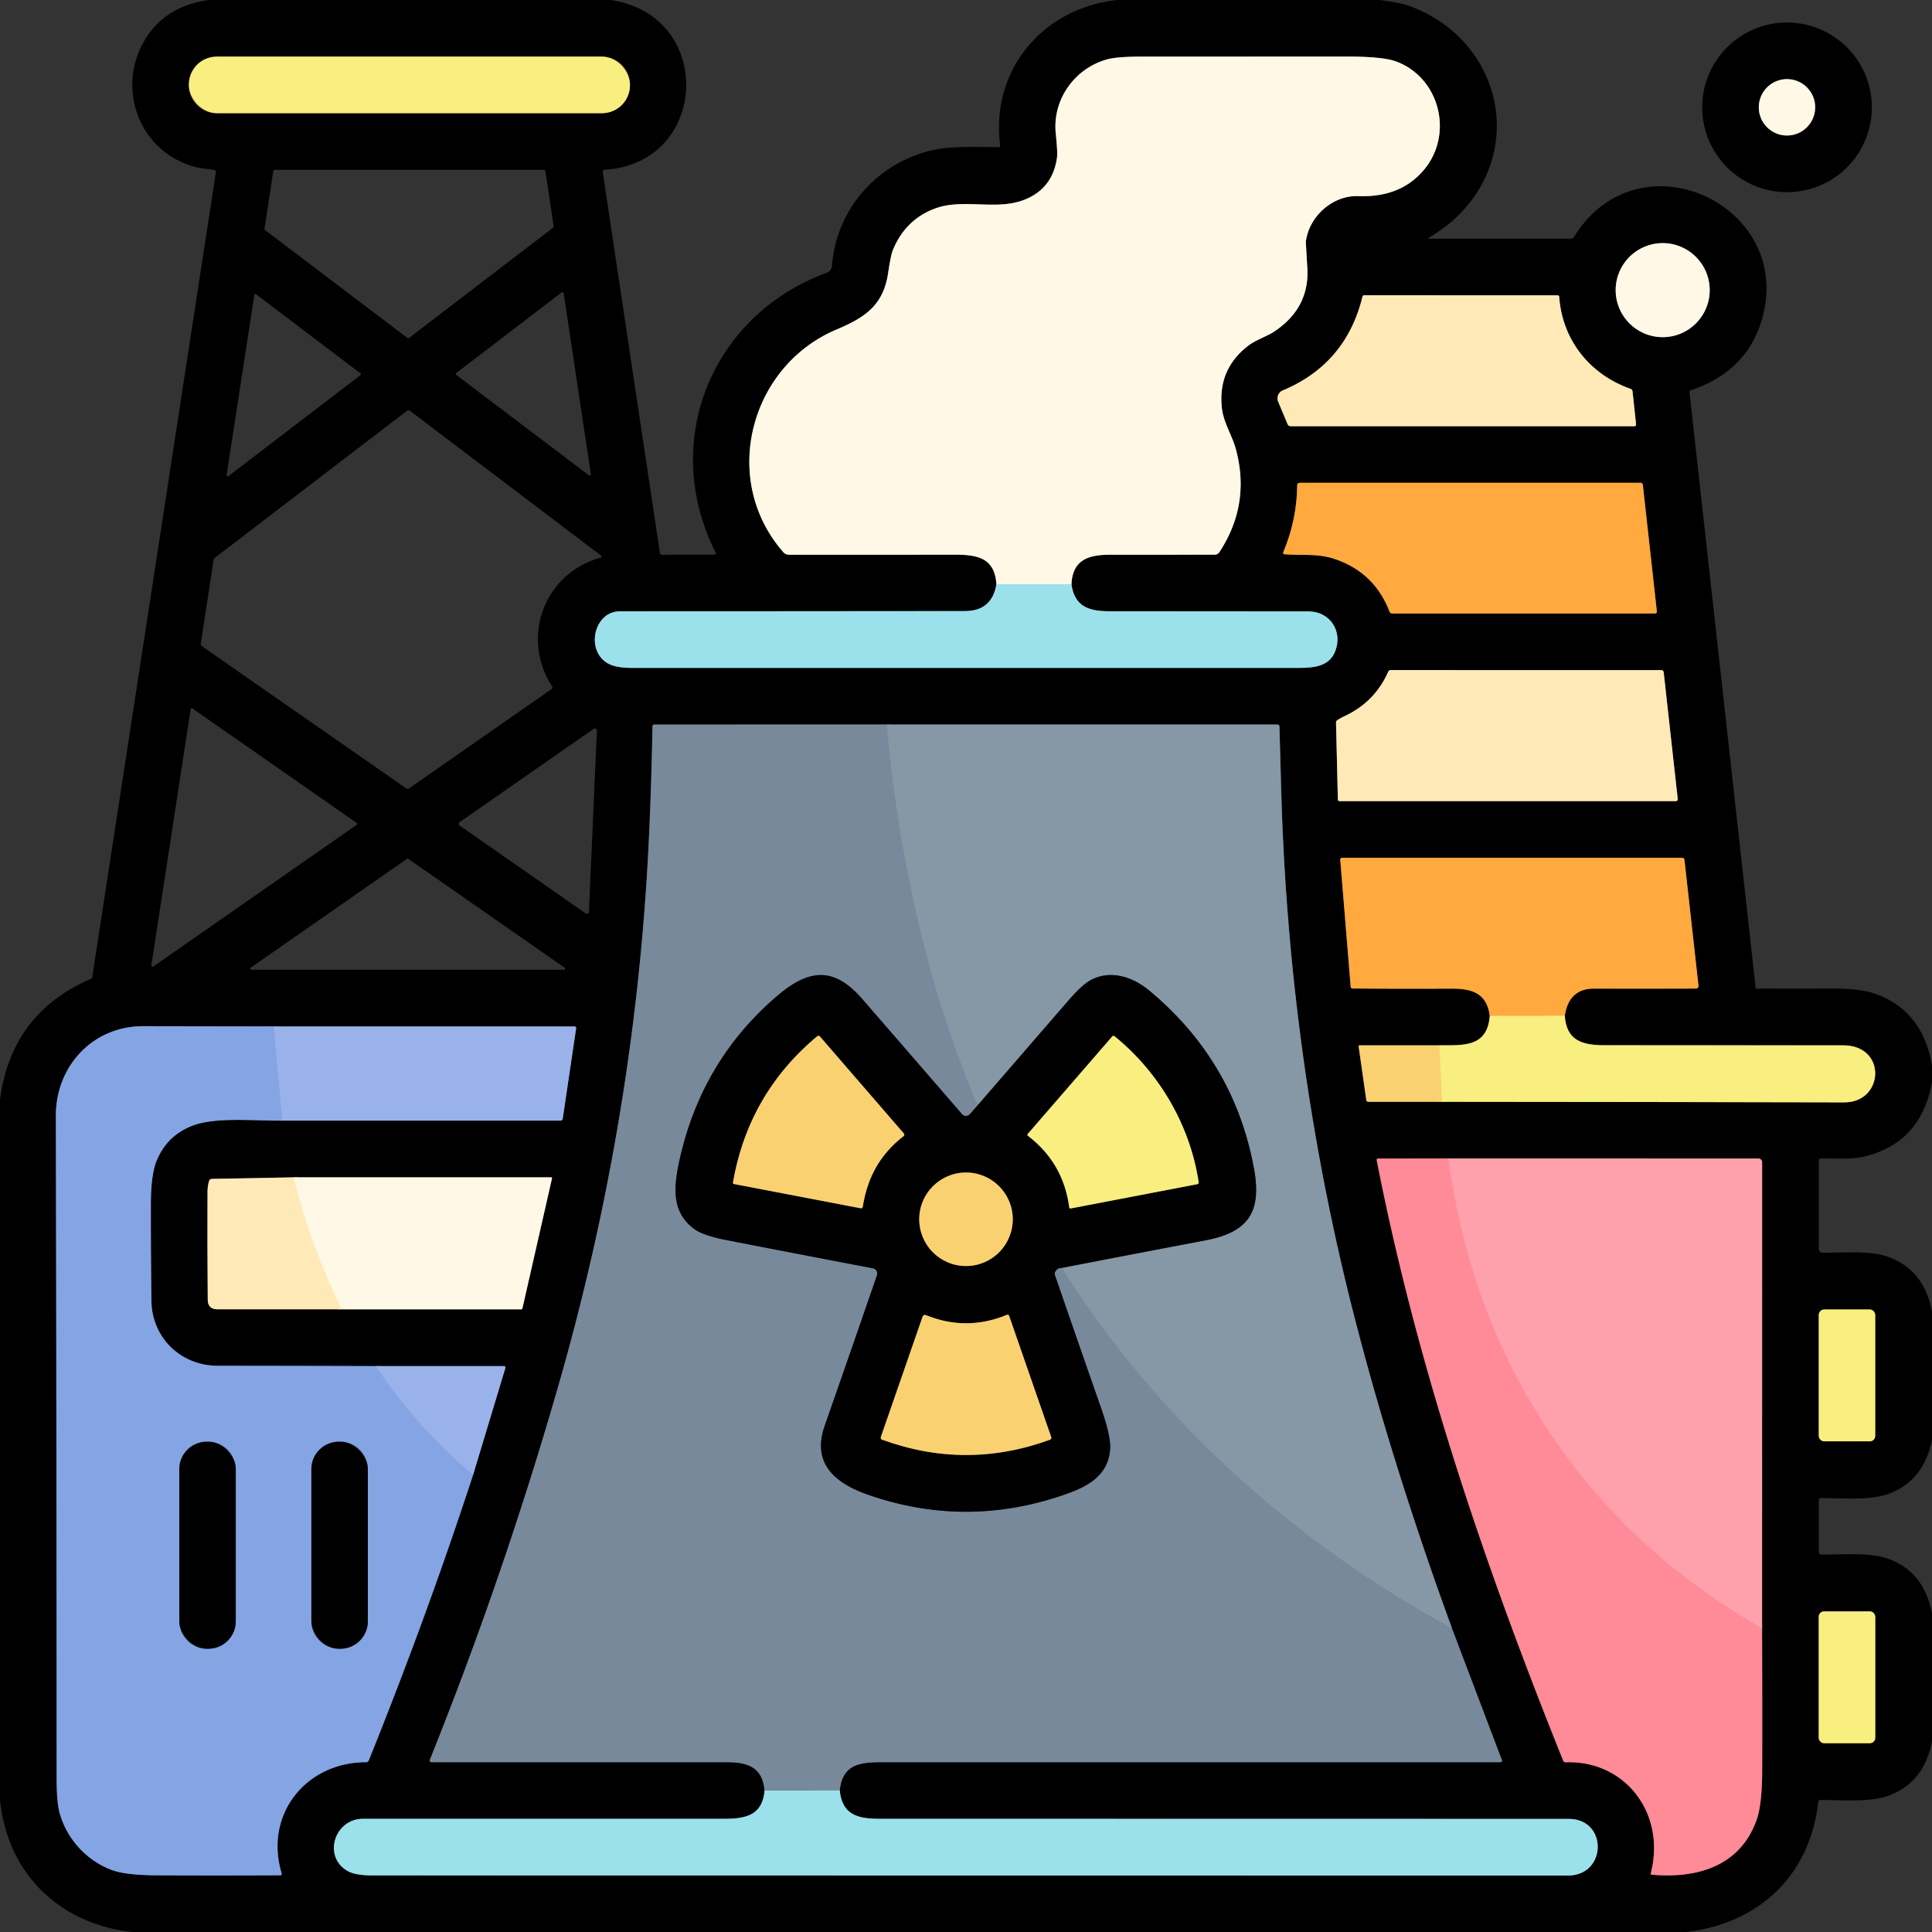 <svg xmlns="http://www.w3.org/2000/svg" viewBox="0 0 512 512" xmlns:v="https://vecta.io/nano"><rect x="0" y="0" width="512" height="512" fill="#333333" stroke="none"/><style><![CDATA[.B{stroke:#7d7740}.C{fill:#f9ee80}.D{stroke:#807c73}.E{fill:#f9d171}.F{stroke:#80755c}.G{stroke:#3c454e}.H{stroke:#7d6939}.I{stroke:#435272}.J{fill:#ffeab7}]]></style><g fill="none" stroke-width="2"><path vector-effect="non-scaling-stroke" d="M166.94 22.39a7.38 7.38 0 0 0-7.38-7.38H57.44a7.38 7.38 0 0 0-7.38 7.38v.22a7.38 7.38 0 0 0 7.38 7.38h102.12a7.38 7.38 0 0 0 7.38-7.38v-.22" class="B"/><path stroke="#4e7176" vector-effect="non-scaling-stroke" d="M264.07 154.82q-1.2 7.11-8.32 7.12-45.75.06-91.5.07c-6.74 0-9.14 10.11-3.36 13.68q2.1 1.31 6.49 1.31 88.43 0 176.86 0c4.27 0 8.17-.49 9.67-4.58 1.92-5.26-1.52-10.39-7.16-10.39q-26.35-.01-52.71-.04c-5.64-.01-9.25-1.29-10.1-7.17"/><path vector-effect="non-scaling-stroke" d="M283.94 154.82c.36-6.58 4.55-7.83 10.56-7.82q13.84.01 27.44-.01a1.43 1.42 16.3 0 0 1.2-.65q8.25-12.57 4.44-27.07c-.99-3.78-3.3-7.19-3.75-10.97q-1.23-10.43 7.04-16.74c1.98-1.5 4.92-2.43 6.88-3.74q9.35-6.25 8.7-16.9-.41-6.74-.39-6.88c.88-6.79 7.16-12.32 13.93-12.07q10.91.41 17.08-6.62c8.36-9.52 4.56-24.75-7.09-29.06q-3.52-1.3-13.11-1.3-27.31.01-54.62.02-6.26 0-8.93.75c-8.63 2.43-14.45 10.71-13.53 19.63q.51 4.98.34 6.25-1.14 8.59-9.14 11.48c-7.23 2.61-15.91-.54-23.11 2.11q-7.97 2.94-11.28 11.11-.54 1.35-1.22 5.94c-1.28 8.61-6.03 11.82-13.76 15.08-22.77 9.62-30.95 39.62-14.04 58.96a1.98 1.95 69.2 0 0 1.48.68q21.95.02 43.82-.01c6.27-.01 10.69.88 11.19 7.83" class="D"/><path stroke="#cdede9" vector-effect="non-scaling-stroke" d="M283.94 154.82h-19.87"/><path vector-effect="non-scaling-stroke" d="M453.09 76.89a12.46 12.46 0 0 0-24.92 0 12.46 12.46 0 0 0 24.92 0" class="D"/><path vector-effect="non-scaling-stroke" d="M432.08 103.03c-10.76-3.79-18.04-12.9-18.87-24.33q-.03-.44-.48-.44l-51.18-.01q-.4 0-.49.39-4.34 17.78-21.11 24.83a2.29 2.28 67.3 0 0-1.22 2.98l2.49 5.95q.23.55.84.55h91q.57 0 .51-.56l-.93-8.65q-.06-.53-.56-.71" class="F"/><path stroke="#805520" vector-effect="non-scaling-stroke" d="M353.69 148.13q10.56 3.56 14.54 13.94.2.51.75.51h69.56q.61 0 .54-.6l-3.71-33.48q-.07-.55-.62-.55h-90.29q-.68 0-.69.68-.11 9.2-3.67 17.65-.23.56.37.61c4.63.37 8.67-.29 13.22 1.24"/><path vector-effect="non-scaling-stroke" d="M356.37 189.76q-.99.46-1.96 1.09-.36.23-.35.66l.49 20.3q.01.5.51.5h88.97q.65 0 .58-.64l-3.71-33.46q-.07-.62-.69-.62l-71.7-.01a.66.65-78.4 0 0-.6.4q-3.55 8.05-11.54 11.78" class="F"/><path stroke="#4e7176" vector-effect="non-scaling-stroke" d="M202.62 474.54c-.57 6.36-4.71 7.46-10.56 7.46q-47.9.01-95.81 0c-7.68-.01-10.77 10.11-4.1 13.85q2.06 1.15 6.4 1.15 158.48 0 316.95.04c10.43 0 10.59-15.01.25-15.01q-91.42-.02-182.84-.03c-5.85 0-9.74-1.24-10.37-7.5"/><path vector-effect="non-scaling-stroke" d="M222.54 474.5c.68-6.48 4.67-7.5 10.67-7.5q82.27 0 164.44 0a.4.4 0 0 0 .37-.54l-13.26-34.98" class="G"/><path stroke="#434c53" vector-effect="non-scaling-stroke" d="M384.76 431.48q-15.59-42.84-25.51-81.23-17.77-68.75-19.74-141.5-.21-8.05-.44-16.2-.01-.54-.56-.54L235.02 192"/><path vector-effect="non-scaling-stroke" d="M235.02 192l-61.55.02q-.54 0-.55.54-.4 19.99-1.22 34.94-3.91 70.71-23.64 139.45-14.51 50.51-34.09 99.28-.31.77.52.77 38.89 0 78.17 0c5.73 0 9.44 1.48 9.96 7.54" class="G"/><path stroke="#7f90a1" vector-effect="non-scaling-stroke" d="M235.02 192q3.01 34.3 12 66.49 4.65 16.68 12.04 34.47"/><path vector-effect="non-scaling-stroke" d="M259.06 292.96l-2.04 2.31a1.38 1.38 0 0 1-2.08-.01q-13.16-15.22-26.39-30.46c-7.34-8.47-13.89-8.25-22.44-.99q-20.3 17.26-26.1 43.94c-1.6 7.36-1.85 13.61 3.9 17.89q2.38 1.78 8.6 2.99 19.47 3.79 38.79 7.47a1.44 1.44 0 0 1 1.1 1.88q-6.82 19.81-13.83 39.81c-3.46 9.87 2.48 15.16 11.33 18.27q26.19 9.18 52.56-.1c6.16-2.17 11.05-5.03 11.72-11.63q.34-3.41-2.42-11.3-6.15-17.56-12.21-35.15-.16-.48.11-.91.65-1.03 1.68-.96" class="G"/><path stroke="#7f90a1" vector-effect="non-scaling-stroke" d="M281.34 336.01q18.28 28.66 42.72 51.66 27.05 25.47 60.7 43.81"/><path stroke="#89b5c4" vector-effect="non-scaling-stroke" d="M222.54 474.5l-19.92.04"/><path stroke="#434c53" vector-effect="non-scaling-stroke" d="M281.34 336.01q19.42-3.76 38.13-7.31c10.96-2.08 14.98-7.15 12.89-18.77q-5.14-28.52-27.72-47.36c-4.42-3.69-10.14-5.54-15.3-2.99q-2.39 1.18-6.13 5.49-11.69 13.5-24.15 27.89"/><path vector-effect="non-scaling-stroke" d="M394.81 269.23c-.68 8.44-7.14 7.74-13.36 7.79" class="B"/><path vector-effect="non-scaling-stroke" d="M381.45 277.02h-21.12a.28.27 85.5 0 0-.27.32l2.02 14.17a.56.56 0 0 0 .55.48h19.48" class="H"/><path vector-effect="non-scaling-stroke" d="M382.11 291.99q53.24.03 106.64.15c10.57.02 11.37-15.1-.25-15.11q-31.62-.03-63.25-.03c-6.01 0-10.1-1.27-10.56-7.78" class="B"/><path stroke="#805520" vector-effect="non-scaling-stroke" d="M414.69 269.22q1.05-7.25 7.81-7.23 13.51.04 26.96-.01a.66.66 0 0 0 .66-.73l-3.71-33.29q-.07-.65-.71-.65l-90.03.01a.49.49 0 0 0-.49.53l2.76 33.58q.04.53.58.53 12.94.11 25.85.04c5.78-.04 9.6 1.15 10.44 7.23"/><path stroke="#fccc60" vector-effect="non-scaling-stroke" d="M414.69 269.22l-19.88.01"/><path stroke="#f9e079" vector-effect="non-scaling-stroke" d="M382.11 291.99l-.66-14.97"/><path stroke="#4d5975" vector-effect="non-scaling-stroke" d="M125.39 390.8l8.52-28.19q.18-.58-.42-.58H99.63"/><path vector-effect="non-scaling-stroke" d="M99.63 362.03q-20.79-.06-41.88-.08c-9.78 0-17.49-7.36-17.62-17.2q-.17-12.85-.15-25.71.02-7.74 1.51-11.39 2.77-6.81 9.68-9.39c6.1-2.28 16.29-1.21 23.66-1.28" class="I"/><path stroke="#4d5975" vector-effect="non-scaling-stroke" d="M74.83 296.98h73.69q.53 0 .61-.52l3.55-23.93a.45.45 0 0 0-.45-.52H72.56"/><path vector-effect="non-scaling-stroke" d="M72.56 272.01q-17.09-.03-34.56-.06c-13.39-.03-23.23 10.56-23.2 23.8q.19 87.72.21 175.43 0 6.26.74 9.08c1.84 7.02 7.29 12.96 14.08 15.38q3.62 1.29 11.68 1.34 16.31.09 32.7-.01.58-.01.41-.57c-4.64-15.54 6.42-29.39 22.39-29.4q.52 0 .72-.48 15.32-38.01 27.66-75.72" class="I"/><path vector-effect="non-scaling-stroke" d="M72.56 272.01l2.27 24.97m24.8 65.05q10.83 16.37 25.76 28.77" stroke="#8fabe7"/><path stroke="#805156" vector-effect="non-scaling-stroke" d="M466.97 431.5l.01-123.49a.99.99 0 0 0-.99-.99l-82.14-.01"/><path stroke="#80454c" vector-effect="non-scaling-stroke" d="M383.85 307.01l-18.67.01a.35.34-5.5 0 0-.34.41c10.69 54.69 28.68 107.63 49.45 159.23a.59.58-11.4 0 0 .56.36c16.1-.57 26.66 13.83 22.64 29.35q-.1.42.33.45c12.28 1.06 23.35-2.43 27.68-14.47q1.49-4.13 1.5-13.38.03-19.17-.03-37.47"/><path stroke="#ff96a2" vector-effect="non-scaling-stroke" d="M383.85 307.01c5.04 37.79 21.01 71.72 48.25 98.39q14.93 14.63 34.87 26.1"/><path vector-effect="non-scaling-stroke" d="M90.59 346.98l47.55.01a.31.3-84.2 0 0 .3-.25l7.83-34.4q.08-.33-.26-.33H77.8" class="D"/><path vector-effect="non-scaling-stroke" d="M77.8 312.01l-21.64.41q-.59.01-.76.58-.39 1.34-.4 2.75-.07 14.32.06 28.69.02 2.53 2.55 2.53l32.98.01" class="F"/><path stroke="#fff1cf" vector-effect="non-scaling-stroke" d="M77.8 312.01q4.51 18.09 12.79 34.97"/><path vector-effect="non-scaling-stroke" d="M496.95 348.48a1.45 1.45 0 0 0-1.45-1.45h-12.06a1.45 1.45 0 0 0-1.45 1.45v32.04a1.45 1.45 0 0 0 1.45 1.45h12.06a1.45 1.45 0 0 0 1.45-1.45v-32.04m.01 79.98a1.43 1.43 0 0 0-1.43-1.43h-12.12a1.43 1.43 0 0 0-1.43 1.43v32.08a1.43 1.43 0 0 0 1.43 1.43h12.12a1.43 1.43 0 0 0 1.43-1.43v-32.08" class="B"/><path vector-effect="non-scaling-stroke" d="M481.04 28.44a7.47 7.47 0 0 0-14.94 0 7.47 7.47 0 0 0 14.94 0" class="D"/><path vector-effect="non-scaling-stroke" d="M228.65 319.75c1.22-7.63 4.52-13.77 10.74-18.61q.48-.37.08-.82l-22.15-25.6q-.36-.41-.79-.06-18.19 15.21-22.28 38.71a.37.35 10.7 0 0 .29.41l33.48 6.41q.54.11.63-.44" class="H"/><path vector-effect="non-scaling-stroke" d="M317.65 313.26c-2.29-15.08-10.44-29.01-22.24-38.61q-.38-.31-.7.07l-22.36 25.81a.33.32-51.7 0 0 .05.46q9.4 7.18 10.96 18.97a.34.34 0 0 0 .4.29l33.49-6.42q.47-.09.4-.57" class="B"/><path vector-effect="non-scaling-stroke" d="M268.39 323.12a12.39 12.39 0 0 0-24.78 0 12.39 12.39 0 0 0 24.78 0m-23.92 25.89l-11.02 31.76q-.2.57.37.77 22.17 8.09 44.37.02.57-.21.37-.78l-11.11-32.01q-.17-.51-.67-.3-10.65 4.38-21.31.09-.74-.3-1 .45" class="H"/><path vector-effect="non-scaling-stroke" d="M62.48 389.34a7.27 7.27 0 0 0-7.27-7.27h-.42a7.27 7.27 0 0 0-7.27 7.27v40.32a7.27 7.27 0 0 0 7.27 7.27h.42a7.27 7.27 0 0 0 7.27-7.27v-40.32m35 0a7.27 7.27 0 0 0-7.27-7.27h-.42a7.27 7.27 0 0 0-7.27 7.27v40.32a7.27 7.27 0 0 0 7.27 7.27h.42a7.27 7.27 0 0 0 7.27-7.27v-40.32" class="I"/></g><path d="M55.32 0h106.46c27.86 4.07 26.09 43.27-1.42 44.97q-.71.05-.61.75l15.12 100.76a.62.61-4.3 0 0 .61.52l14.01-.01a.28.27-13.2 0 0 .25-.39c-14.94-29.28-1.31-63.07 29.35-74.31a2.15 2.15 0 0 0 1.4-1.86c1.12-15.29 12.45-27.76 27.39-30.78 4.88-.99 11.15-.66 16.67-.65q.56 0 .49-.55C262.53 18.49 276.37 2.13 296.07 0h69.51q5.57.74 7.68 1.5c24.27 8.65 31.67 37.95 12.63 56.15q-2.54 2.43-7.2 5.35-.42.26.07.26h37.52a1.01.99 15.3 0 0 .86-.48c17.45-28.31 60.12-7.66 49.26 23.51q-4.31 12.38-18.33 17.15a.51.51 0 0 0-.34.53l17.53 157.77a.29.28 87.6 0 0 .27.25q10.06.03 20.17 0 7.14-.02 10.97 1.28 12.77 4.33 15.33 19.06v4.47q-2.84 15.83-17.55 19.6c-3.6.93-8 .57-11.96.61q-.49 0-.49.5v23.47a1 1 0 0 0 .99 1c5.58.04 12.4-.63 17.19 1.03q9.7 3.37 11.82 14.58v33.94q-2.12 10.79-11.33 14.28c-5.03 1.9-12.3 1.19-18.16 1.19q-.51 0-.51.51v13.72a.76.75.4 0 0 .75.75c5.64.05 12.65-.65 17.52 1.07q9.62 3.39 11.73 14.53v33.95q-2.12 10.78-11.31 14.27c-5.04 1.91-12.35 1.2-18.24 1.2a.61.6-86.8 0 0-.6.54c-2.18 19.43-15.58 32.09-34.85 34.46H34.97C15.61 509.81 1.91 496.36 0 476.96V291.44q3-22.99 24.13-32.05a.51.51 0 0 0 .31-.4L57.2 45.71q.09-.6-.51-.69c-1.67-.25-3.49-.38-4.96-.77-15.38-4.16-21.31-21.82-12.69-34.7Q44.42 1.52 55.32 0zm111.62 22.39a7.38 7.38 0 0 0-7.38-7.38H57.44a7.38 7.38 0 0 0-7.38 7.38v.22a7.38 7.38 0 0 0 7.38 7.38h102.12a7.38 7.38 0 0 0 7.38-7.38v-.22zm97.13 132.43q-1.2 7.11-8.32 7.12-45.75.06-91.5.07c-6.74 0-9.14 10.11-3.36 13.68q2.1 1.31 6.49 1.31 88.43 0 176.86 0c4.27 0 8.17-.49 9.67-4.58 1.92-5.26-1.52-10.39-7.16-10.39q-26.35-.01-52.71-.04c-5.64-.01-9.25-1.29-10.1-7.17.36-6.58 4.55-7.83 10.56-7.82q13.84.01 27.44-.01a1.43 1.42 16.3 0 0 1.2-.65q8.25-12.57 4.44-27.07c-.99-3.78-3.3-7.19-3.75-10.97q-1.23-10.43 7.04-16.74c1.98-1.5 4.92-2.43 6.88-3.74q9.35-6.25 8.7-16.9-.41-6.74-.39-6.88c.88-6.79 7.16-12.32 13.93-12.07q10.91.41 17.08-6.62c8.36-9.52 4.56-24.75-7.09-29.06q-3.52-1.3-13.11-1.3-27.31.01-54.62.02-6.26 0-8.93.75c-8.63 2.43-14.45 10.71-13.53 19.63q.51 4.98.34 6.25-1.14 8.59-9.14 11.48c-7.23 2.61-15.91-.54-23.11 2.11q-7.97 2.94-11.28 11.11-.54 1.35-1.22 5.94c-1.28 8.61-6.03 11.82-13.76 15.08-22.77 9.62-30.95 39.62-14.04 58.96a1.98 1.95 69.2 0 0 1.48.68q21.95.02 43.82-.01c6.27-.01 10.69.88 11.19 7.83zM70.1 60.57a.44.44 0 0 0 .17.42l37.65 28.53a.44.44 0 0 0 .54 0l38.09-29.16a.44.44 0 0 0 .17-.42l-2.17-14.56a.44.44 0 0 0-.44-.38H72.86a.44.44 0 0 0-.44.37l-2.32 15.2zm382.99 16.32a12.46 12.46 0 0 0-24.92 0 12.46 12.46 0 0 0 24.92 0zm-303.71.8a.33.33 0 0 0-.52-.21l-27.94 21.37a.33.33 0 0 0 .01.52l35.12 26.58a.33.33 0 0 0 .53-.31l-7.2-47.95zM95.5 99.43a.33.33 0 0 0-.01-.52l-27.58-20.9a.33.33 0 0 0-.52.22l-7.33 47.61a.33.33 0 0 0 .53.31L95.5 99.43zm336.58 3.6c-10.76-3.79-18.04-12.9-18.87-24.33q-.03-.44-.48-.44l-51.18-.01q-.4 0-.49.39-4.34 17.78-21.11 24.83a2.29 2.28 67.3 0 0-1.22 2.98l2.49 5.95q.23.55.84.55h91q.57 0 .51-.56l-.93-8.65q-.06-.53-.56-.71zM146.3 181.89c-8.33-12.9-2.2-29.95 12.91-34.12a.3.29-34.2 0 0 .1-.52l-50.67-38.39a.65.65 0 0 0-.79.01l-50.83 38.89a1.17 1.14 76 0 0-.43.74l-3.38 22.03q-.07.46.31.72l54.09 37.65a.76.75 44.5 0 0 .85 0l37.69-26.27q.43-.3.15-.74zm207.39-33.76q10.56 3.56 14.54 13.94.2.51.75.51h69.56q.61 0 .54-.6l-3.71-33.48q-.07-.55-.62-.55h-90.29q-.68 0-.69.68-.11 9.2-3.67 17.65-.23.56.37.61c4.63.37 8.67-.29 13.22 1.24zm2.68 41.63q-.99.46-1.96 1.09-.36.23-.35.66l.49 20.3q.01.5.51.5h88.97q.65 0 .58-.64l-3.71-33.46q-.07-.62-.69-.62l-71.7-.01a.66.65-78.4 0 0-.6.4q-3.55 8.05-11.54 11.78zM94.53 218.59a.31.31 0 0 0 0-.5l-43.52-30.34a.31.31 0 0 0-.49.21L40.1 255.87a.31.31 0 0 0 .48.3l53.95-37.58zm108.09 255.95c-.57 6.36-4.71 7.46-10.56 7.46q-47.9.01-95.81 0c-7.68-.01-10.77 10.11-4.1 13.85q2.06 1.15 6.4 1.15 158.48 0 316.95.04c10.43 0 10.59-15.01.25-15.01q-91.42-.02-182.84-.03c-5.85 0-9.74-1.24-10.37-7.5.68-6.48 4.67-7.5 10.67-7.5q82.27 0 164.44 0a.4.4 0 0 0 .37-.54l-13.26-34.98q-15.59-42.84-25.51-81.23-17.77-68.75-19.74-141.5-.21-8.05-.44-16.2-.01-.54-.56-.54L235.02 192l-61.55.02q-.54 0-.55.54-.4 19.99-1.22 34.94-3.91 70.71-23.64 139.45-14.51 50.51-34.09 99.28-.31.77.52.77 38.89 0 78.17 0c5.73 0 9.44 1.48 9.96 7.54zm-47.41-232.49a.55.55 0 0 0 .86-.43l2.12-48a.55.55 0 0 0-.86-.47l-35.53 24.73a.55.55 0 0 0 0 .9l33.41 23.27zm239.6 27.18c-.68 8.44-7.14 7.74-13.36 7.79h-21.12a.28.27 85.5 0 0-.27.32l2.02 14.17a.56.56 0 0 0 .55.48h19.48q53.24.03 106.64.15c10.57.02 11.37-15.1-.25-15.11q-31.62-.03-63.25-.03c-6.01 0-10.1-1.27-10.56-7.78q1.05-7.25 7.81-7.23 13.51.04 26.96-.01a.66.66 0 0 0 .66-.73l-3.71-33.29q-.07-.65-.71-.65l-90.03.01a.49.49 0 0 0-.49.53l2.76 33.58q.04.53.58.53 12.94.11 25.85.04c5.78-.04 9.6 1.15 10.44 7.23zM66.42 256.46a.3.3 0 0 0 .17.54h82.88a.3.3 0 0 0 .17-.54l-41.44-28.87a.3.3 0 0 0-.34 0l-41.44 28.87zm58.97 134.34l8.52-28.19q.18-.58-.42-.58H99.63q-20.79-.06-41.88-.08c-9.78 0-17.49-7.36-17.62-17.2q-.17-12.85-.15-25.71.02-7.74 1.51-11.39 2.77-6.81 9.68-9.39c6.1-2.28 16.29-1.21 23.66-1.28h73.69q.53 0 .61-.52l3.55-23.93a.45.45 0 0 0-.45-.52H72.56q-17.09-.03-34.56-.06c-13.39-.03-23.23 10.56-23.2 23.8q.19 87.72.21 175.43 0 6.26.74 9.08c1.84 7.02 7.29 12.96 14.08 15.38q3.62 1.29 11.68 1.34 16.31.09 32.7-.01.58-.01.41-.57c-4.64-15.54 6.42-29.39 22.39-29.4q.52 0 .72-.48 15.32-38.01 27.66-75.72zm341.58 40.7l.01-123.49a.99.99 0 0 0-.99-.99l-82.14-.01-18.67.01a.35.34-5.5 0 0-.34.41c10.69 54.69 28.68 107.63 49.45 159.23a.59.58-11.4 0 0 .56.36c16.1-.57 26.66 13.83 22.64 29.35q-.1.42.33.45c12.28 1.06 23.35-2.43 27.68-14.47q1.49-4.13 1.5-13.38.03-19.17-.03-37.47zM90.59 346.98l47.55.01a.31.3-84.2 0 0 .3-.25l7.83-34.4q.08-.33-.26-.33H77.8l-21.64.41q-.59.01-.76.58-.39 1.34-.4 2.75-.07 14.32.06 28.69.02 2.53 2.55 2.53l32.98.01zm406.36 1.5a1.45 1.45 0 0 0-1.45-1.45h-12.06a1.45 1.45 0 0 0-1.45 1.45v32.04a1.45 1.45 0 0 0 1.45 1.45h12.06a1.45 1.45 0 0 0 1.45-1.45v-32.04zm.01 79.98a1.43 1.43 0 0 0-1.43-1.43h-12.12a1.43 1.43 0 0 0-1.43 1.43v32.08a1.43 1.43 0 0 0 1.43 1.43h12.12a1.43 1.43 0 0 0 1.43-1.43v-32.08zm-.9-400.01a22.48 22.48 0 1 1-44.96 0 22.48 22.48 0 0 1 44.96 0zm-15.02-.01a7.47 7.47 0 0 0-14.94 0 7.47 7.47 0 0 0 14.94 0z"/><rect x="50.06" y="15.01" width="116.88" height="14.98" rx="7.38" class="C"/><g fill="#fff8e6"><path d="M283.94 154.82h-19.87c-.5-6.95-4.92-7.84-11.19-7.83q-21.87.03-43.82.01a1.98 1.95 69.2 0 1-1.48-.68c-16.91-19.34-8.73-49.34 14.04-58.96 7.73-3.26 12.48-6.47 13.76-15.08q.68-4.59 1.22-5.94 3.31-8.17 11.28-11.11c7.2-2.65 15.88.5 23.11-2.11q8-2.89 9.14-11.48.17-1.27-.34-6.25c-.92-8.92 4.9-17.2 13.53-19.63q2.67-.75 8.93-.75 27.31-.01 54.62-.02 9.59 0 13.11 1.3c11.65 4.31 15.45 19.54 7.09 29.06q-6.17 7.03-17.08 6.62c-6.77-.25-13.05 5.28-13.93 12.07q-.02.14.39 6.88.65 10.65-8.7 16.9c-1.96 1.31-4.9 2.24-6.88 3.74q-8.27 6.31-7.04 16.74c.45 3.78 2.76 7.19 3.75 10.97q3.81 14.5-4.44 27.07a1.43 1.42 16.3 0 1-1.2.65q-13.6.02-27.44.01c-6.01-.01-10.2 1.24-10.56 7.82z"/><circle cx="473.57" cy="28.44" r="7.47"/><circle cx="440.63" cy="76.89" r="12.46"/></g><path d="M413.21 78.7c.83 11.43 8.11 20.54 18.87 24.33q.5.18.56.71l.93 8.65q.06.56-.51.56h-91q-.61 0-.84-.55l-2.49-5.95a2.29 2.28 67.3 0 1 1.22-2.98q16.77-7.05 21.11-24.83.09-.39.49-.39l51.18.01q.45 0 .48.44z" class="J"/><path fill="#ffa93f" d="M353.69 148.13c-4.55-1.53-8.59-.87-13.22-1.24q-.6-.05-.37-.61 3.56-8.45 3.67-17.65.01-.68.69-.68h90.29q.55 0 .62.55l3.71 33.48q.07.6-.54.6h-69.56q-.55 0-.75-.51-3.98-10.38-14.54-13.94z"/><path fill="#9be1ec" d="M283.94 154.82c.85 5.88 4.46 7.16 10.1 7.17q26.36.03 52.71.04c5.64 0 9.08 5.13 7.16 10.39-1.5 4.09-5.4 4.58-9.67 4.58q-88.43 0-176.86 0-4.39 0-6.49-1.31c-5.78-3.57-3.38-13.68 3.36-13.68q45.75-.01 91.5-.07 7.12-.01 8.32-7.12h19.87z"/><path d="M356.37 189.76q7.99-3.73 11.54-11.78a.66.65-78.4 0 1 .6-.4l71.7.01q.62 0 .69.62l3.71 33.46q.07.64-.58.64h-88.97q-.5 0-.51-.5l-.49-20.3q-.01-.43.35-.66.97-.63 1.96-1.09z" class="J"/><path fill="#77899b" d="M235.02 192q3.01 34.3 12 66.49 4.65 16.68 12.04 34.47l-2.04 2.31a1.38 1.38 0 0 1-2.08-.01q-13.16-15.22-26.39-30.46c-7.34-8.47-13.89-8.25-22.44-.99q-20.3 17.26-26.1 43.94c-1.6 7.36-1.85 13.61 3.9 17.89q2.38 1.78 8.6 2.99 19.47 3.79 38.79 7.47a1.44 1.44 0 0 1 1.1 1.88q-6.82 19.81-13.83 39.81c-3.46 9.87 2.48 15.16 11.33 18.27q26.19 9.18 52.56-.1c6.16-2.17 11.05-5.03 11.72-11.63q.34-3.41-2.42-11.3-6.15-17.56-12.21-35.15-.16-.48.11-.91.65-1.03 1.68-.96 18.28 28.66 42.72 51.66 27.05 25.47 60.7 43.81l13.26 34.98a.4.4 0 0 1-.37.54q-82.17 0-164.44 0c-6 0-9.99 1.02-10.67 7.5l-19.92.04c-.52-6.06-4.23-7.54-9.96-7.54q-39.28 0-78.17 0-.83 0-.52-.77 19.58-48.77 34.09-99.28 19.73-68.74 23.64-139.45.82-14.95 1.22-34.94.01-.54.55-.54l61.55-.02z"/><path fill="#8697a6" d="M235.02 192l103.49.01q.55 0 .56.54.23 8.15.44 16.2 1.97 72.75 19.74 141.5 9.92 38.39 25.51 81.23-33.65-18.34-60.7-43.81-24.44-23-42.72-51.66 19.42-3.76 38.13-7.31c10.96-2.08 14.98-7.15 12.89-18.77q-5.14-28.52-27.72-47.36c-4.42-3.69-10.14-5.54-15.3-2.99q-2.39 1.18-6.13 5.49-11.69 13.5-24.15 27.89-7.39-17.79-12.04-34.47-8.99-32.19-12-66.49z"/><path fill="#ffa93f" d="M414.69 269.22l-19.88.01c-.84-6.08-4.66-7.27-10.44-7.23q-12.91.07-25.85-.04-.54 0-.58-.53l-2.76-33.58a.49.49 0 0 1 .49-.53l90.03-.01q.64 0 .71.65l3.71 33.29a.66.66 0 0 1-.66.73q-13.45.05-26.96.01-6.76-.02-7.81 7.23z"/><path d="M259.06 292.96q12.46-14.39 24.15-27.89 3.74-4.31 6.13-5.49c5.16-2.55 10.88-.7 15.3 2.99q22.58 18.84 27.72 47.36c2.09 11.62-1.93 16.69-12.89 18.77q-18.71 3.55-38.13 7.31-1.03-.07-1.68.96-.27.43-.11.91 6.06 17.59 12.21 35.15 2.76 7.89 2.42 11.3c-.67 6.6-5.56 9.46-11.72 11.63q-26.37 9.28-52.56.1c-8.85-3.11-14.79-8.4-11.33-18.27q7.01-20 13.83-39.81a1.44 1.44 0 0 0-1.1-1.88q-19.32-3.68-38.79-7.47-6.22-1.21-8.6-2.99c-5.75-4.28-5.5-10.53-3.9-17.89q5.8-26.68 26.1-43.94c8.55-7.26 15.1-7.48 22.44.99q13.23 15.24 26.39 30.46a1.38 1.38 0 0 0 2.08.01l2.04-2.31zm-30.41 26.79c1.22-7.63 4.52-13.77 10.74-18.61q.48-.37.08-.82l-22.15-25.6q-.36-.41-.79-.06-18.19 15.21-22.28 38.71a.37.35 10.7 0 0 .29.41l33.48 6.41q.54.11.63-.44zm89-6.49c-2.29-15.08-10.44-29.01-22.24-38.61q-.38-.31-.7.07l-22.36 25.81a.33.32-51.7 0 0 .05.46q9.4 7.18 10.96 18.97a.34.34 0 0 0 .4.29l33.49-6.42q.47-.09.4-.57zm-49.26 9.86a12.39 12.39 0 0 0-24.78 0 12.39 12.39 0 0 0 24.78 0zm-23.92 25.89l-11.02 31.76q-.2.57.37.77 22.17 8.09 44.37.02.57-.21.37-.78l-11.11-32.01q-.17-.51-.67-.3-10.65 4.38-21.31.09-.74-.3-1 .45z"/><path d="M394.81 269.23l19.88-.01c.46 6.51 4.55 7.78 10.56 7.78q31.63 0 63.25.03c11.62.01 10.82 15.13.25 15.11q-53.4-.12-106.64-.15l-.66-14.97c6.22-.05 12.68.65 13.36-7.79z" class="C"/><path fill="#85a4e4" d="M72.56 272.01l2.27 24.97c-7.37.07-17.56-1-23.66 1.28q-6.91 2.58-9.68 9.39-1.49 3.65-1.51 11.39-.02 12.86.15 25.71c.13 9.84 7.84 17.2 17.62 17.2q21.09.02 41.88.08 10.83 16.37 25.76 28.77-12.34 37.71-27.66 75.72-.2.48-.72.48c-15.97.01-27.03 13.86-22.39 29.4q.17.56-.41.57-16.39.1-32.7.01-8.06-.05-11.68-1.34c-6.79-2.42-12.24-8.36-14.08-15.38q-.74-2.82-.74-9.08-.02-87.71-.21-175.43c-.03-13.24 9.81-23.83 23.2-23.8q17.47.03 34.56.06zM62.48 389.34a7.27 7.27 0 0 0-7.27-7.27h-.42a7.27 7.27 0 0 0-7.27 7.27v40.32a7.27 7.27 0 0 0 7.27 7.27h.42a7.27 7.27 0 0 0 7.27-7.27v-40.32zm35 0a7.27 7.27 0 0 0-7.27-7.27h-.42a7.27 7.27 0 0 0-7.27 7.27v40.32a7.27 7.27 0 0 0 7.27 7.27h.42a7.27 7.27 0 0 0 7.27-7.27v-40.32z"/><path fill="#99b2e9" d="M72.56 272.01h79.67a.45.45 0 0 1 .45.52l-3.55 23.93q-.08.52-.61.52H74.83l-2.27-24.97z"/><path d="M239.39 301.14c-6.22 4.84-9.52 10.98-10.74 18.61q-.09.55-.63.44l-33.48-6.41a.37.35 10.7 0 1-.29-.41q4.09-23.5 22.28-38.71.43-.35.79.06l22.15 25.6q.4.45-.08.82z" class="E"/><path d="M295.41 274.65c11.8 9.6 19.95 23.53 22.24 38.61q.07.48-.4.57l-33.49 6.42a.34.34 0 0 1-.4-.29q-1.56-11.79-10.96-18.97a.33.32-51.7 0 1-.05-.46l22.36-25.81q.32-.38.7-.07z" class="C"/><path d="M381.45 277.02l.66 14.97h-19.48a.56.56 0 0 1-.55-.48l-2.02-14.17a.28.27 85.5 0 1 .27-.32h21.12z" class="E"/><path fill="#ff8a98" d="M383.85 307.01c5.04 37.79 21.01 71.72 48.25 98.39q14.93 14.63 34.87 26.1.06 18.3.03 37.47-.01 9.25-1.5 13.38c-4.33 12.04-15.4 15.53-27.68 14.47q-.43-.03-.33-.45c4.02-15.52-6.54-29.92-22.64-29.35a.59.58-11.4 0 1-.56-.36c-20.77-51.6-38.76-104.54-49.45-159.23a.35.34-5.5 0 1 .34-.41l18.67-.01z"/><path fill="#ffa1ac" d="M383.85 307.01l82.14.01a.99.99 0 0 1 .99.99l-.01 123.49q-19.94-11.47-34.87-26.1c-27.24-26.67-43.21-60.6-48.25-98.39z"/><circle cx="256" cy="323.12" r="12.39" class="E"/><path d="M77.8 312.01q4.51 18.09 12.79 34.97l-32.98-.01q-2.53 0-2.55-2.53-.13-14.37-.06-28.69.01-1.41.4-2.75.17-.57.76-.58l21.64-.41z" class="J"/><path fill="#fff8e6" d="M77.8 312.01h68.21q.34 0 .26.33l-7.83 34.4a.31.3-84.2 0 1-.3.25l-47.55-.01q-8.28-16.88-12.79-34.97z"/><rect x="481.99" y="347.03" width="14.96" height="34.94" rx="1.45" class="C"/><path d="M244.47 349.01q.26-.75 1-.45 10.66 4.29 21.31-.09.5-.21.67.3l11.11 32.01q.2.57-.37.78-22.2 8.07-44.37-.02-.57-.2-.37-.77l11.02-31.76z" class="E"/><path fill="#99b2e9" d="M99.63 362.03h33.86q.6 0 .42.58l-8.52 28.19q-14.93-12.4-25.76-28.77z"/><rect x="47.52" y="382.07" width="14.96" height="54.86" rx="7.27"/><rect x="82.52" y="382.07" width="14.96" height="54.86" rx="7.27"/><rect x="481.98" y="427.03" width="14.98" height="34.94" rx="1.43" class="C"/><path fill="#9be1ec" d="M202.62 474.54l19.92-.04c.63 6.26 4.52 7.5 10.37 7.5q91.42.01 182.84.03c10.34 0 10.18 15.01-.25 15.01Q257.03 497 98.55 497q-4.34 0-6.4-1.15c-6.67-3.74-3.58-13.86 4.1-13.85q47.91.01 95.81 0c5.85 0 9.99-1.1 10.56-7.46z"/></svg>
